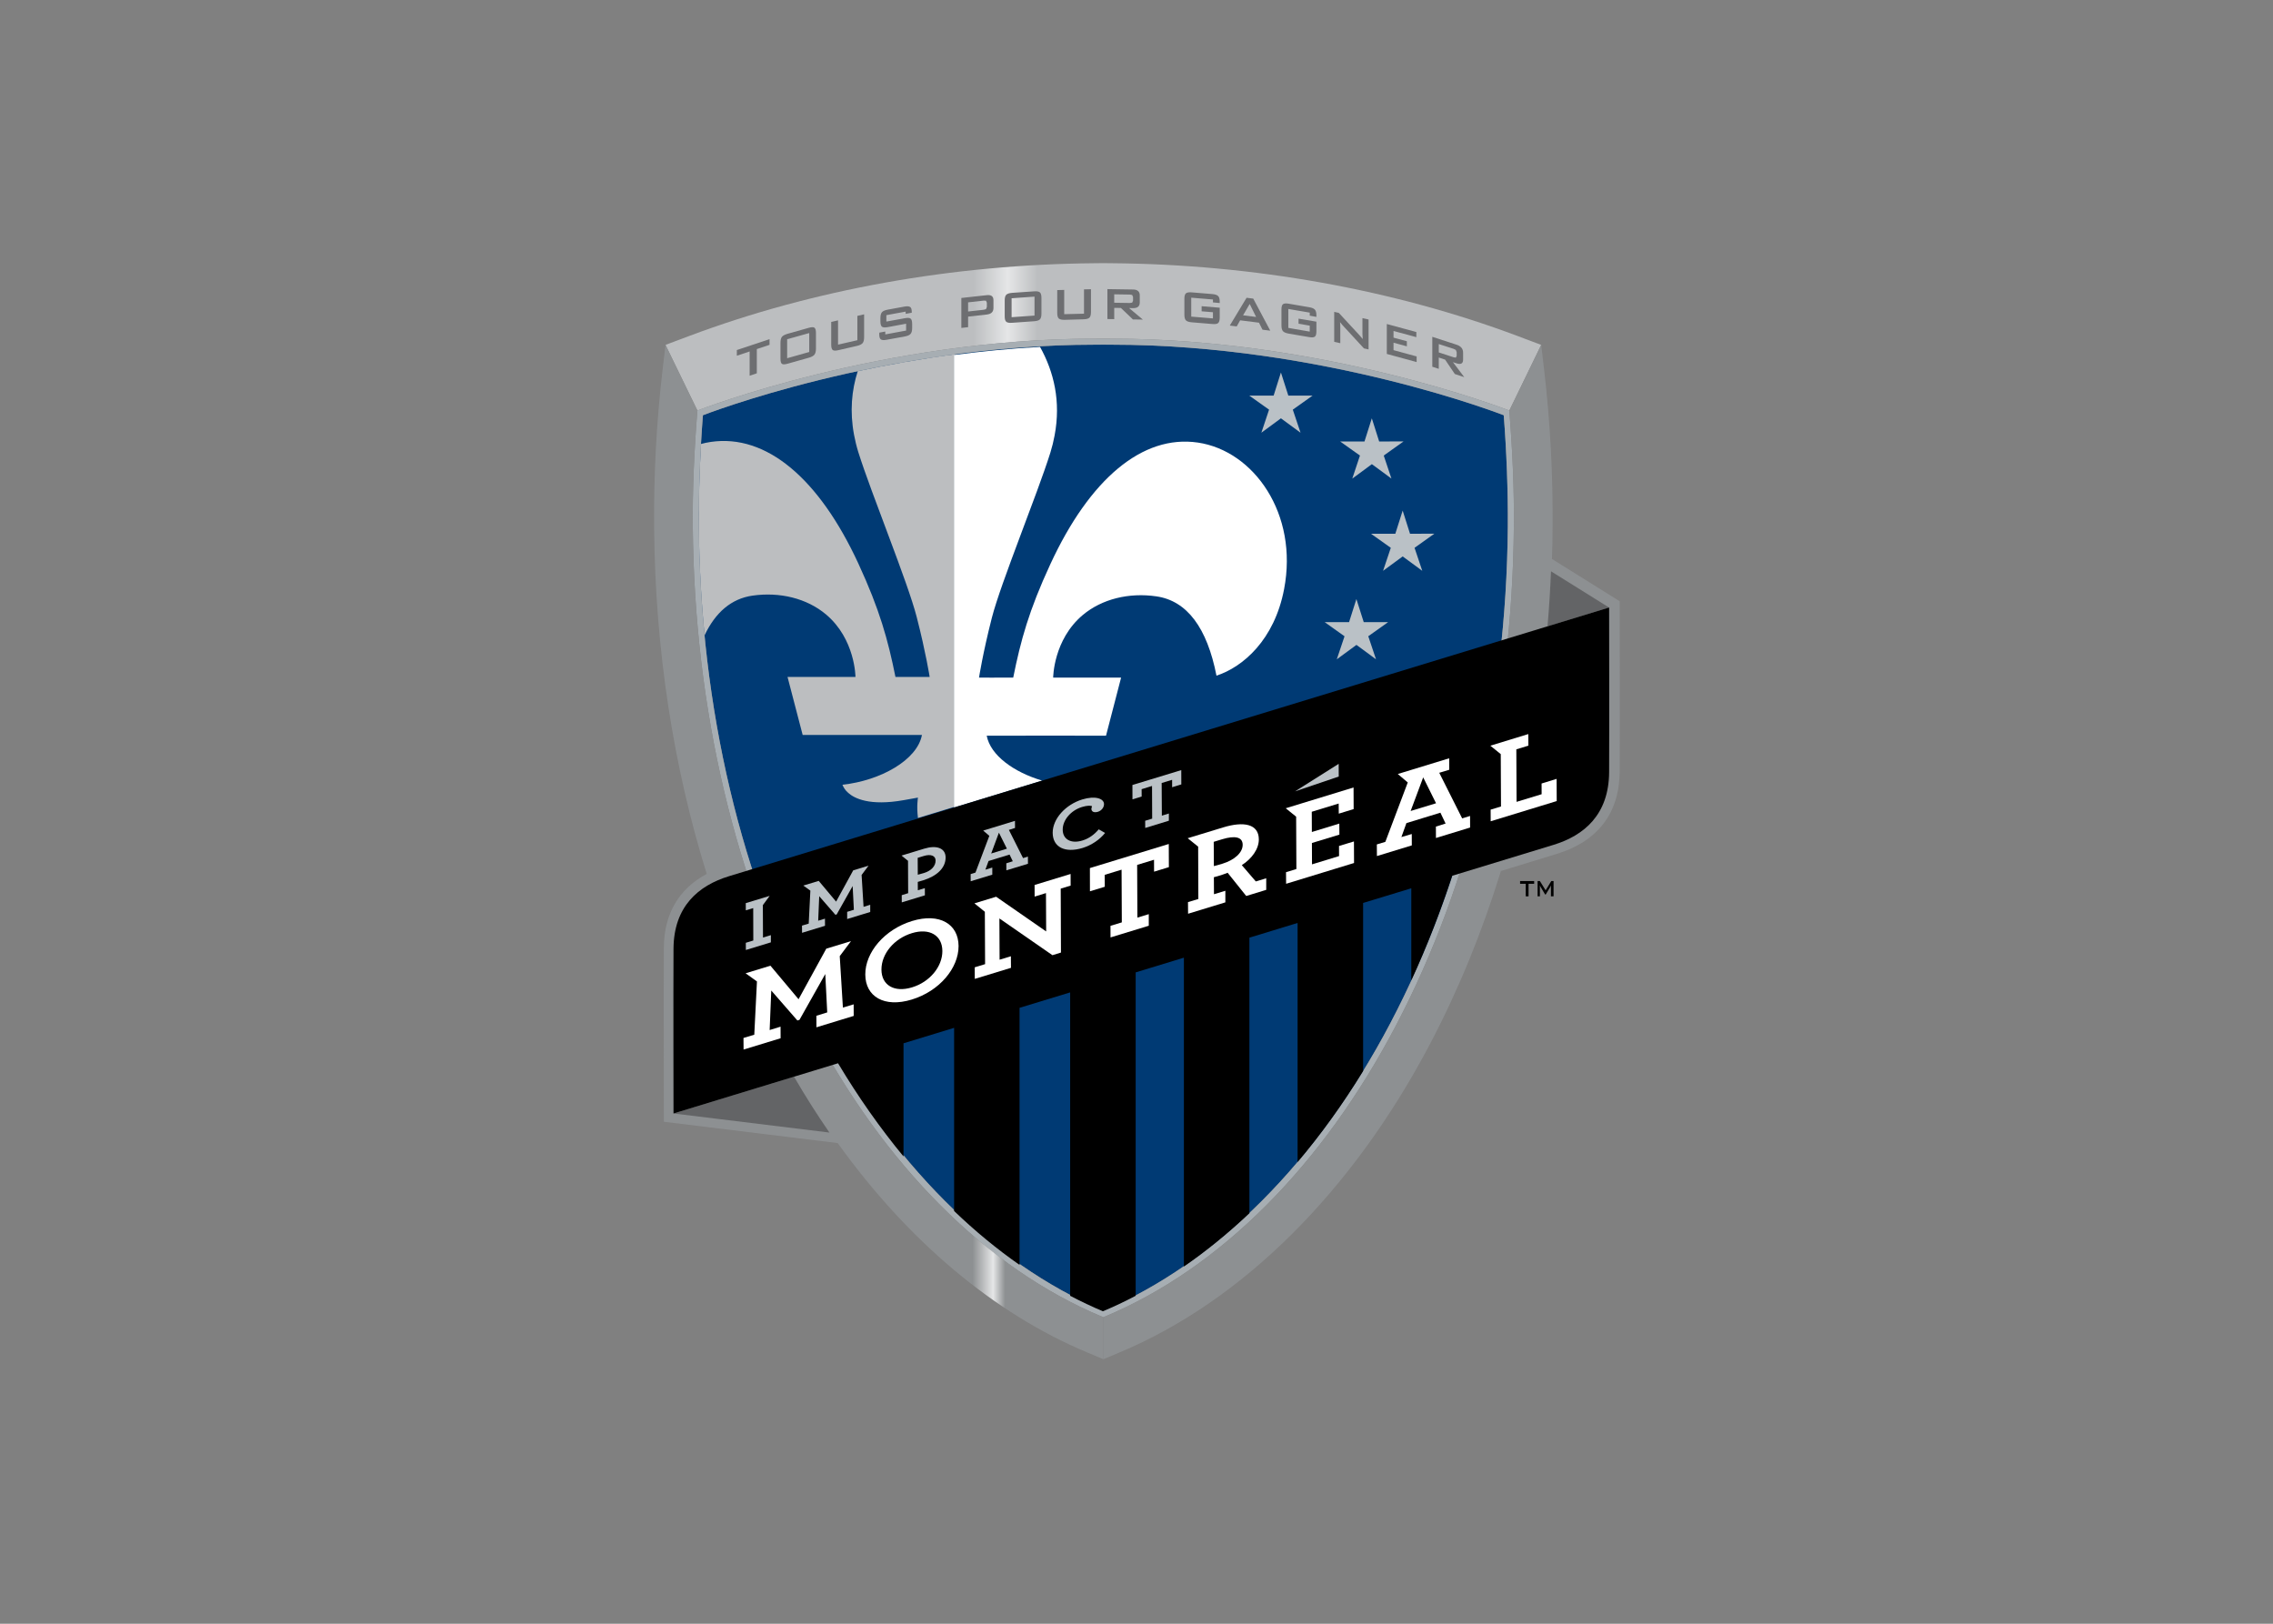 <svg clip-rule="evenodd" fill-rule="evenodd" viewBox="0 0 560 400" xmlns="http://www.w3.org/2000/svg" xmlns:xlink="http://www.w3.org/1999/xlink"><rect x="0" y="0" width="560" height="400" fill="#808080" stroke="none"/><radialGradient id="a" cx="0" cy="0" gradientTransform="matrix(9.155 0 0 -9.155 248.838 378.227)" gradientUnits="userSpaceOnUse" r="1"><stop offset="0" stop-color="#065cab"/><stop offset=".67" stop-color="#065cab"/><stop offset="1" stop-color="#003a74"/></radialGradient><linearGradient id="b" gradientTransform="matrix(17.997 0 0 17.997 239.839 388.313)" gradientUnits="userSpaceOnUse" x2="1"><stop offset="0" stop-color="#bcbec0"/><stop offset=".47" stop-color="#e5e6e7"/><stop offset=".88" stop-color="#bcbec0"/><stop offset="1" stop-color="#bcbec0"/></linearGradient><linearGradient id="c" gradientTransform="matrix(5.255 0 0 5.255 240.524 383.19)" gradientUnits="userSpaceOnUse" x2="1"><stop offset="0" stop-color="#bcbec0"/><stop offset=".47" stop-color="#f7f7f8"/><stop offset=".88" stop-color="#bcbec0"/><stop offset="1" stop-color="#bcbec0"/></linearGradient><linearGradient id="d" gradientTransform="matrix(9.234 0 0 9.234 239.604 377.726)" gradientUnits="userSpaceOnUse" x2="1"><stop offset="0" stop-color="#8d9092"/><stop offset=".55" stop-color="#e5e6e7"/><stop offset=".87" stop-color="#8d9092"/><stop offset="1" stop-color="#8d9092"/></linearGradient><linearGradient id="e" gradientTransform="matrix(10.613 0 0 10.613 248.838 377.726)" gradientUnits="userSpaceOnUse" x2="1"><stop offset="0" stop-color="#8d9092"/><stop offset=".42" stop-color="#e5e6e7"/><stop offset=".87" stop-color="#8d9092"/><stop offset="1" stop-color="#8d9092"/></linearGradient><path d="m271.839 84.901h-.384l-1.618.012c-52.304 0-96.659 17.371-96.659 17.371-.671 8.643-1.079 18.845-1.007 27.476.396 44.727 10.406 87.009 28.963 122.302 17.862 33.986 42.965 59.113 70.705 70.813 27.728-11.7 52.831-36.827 70.705-70.813 18.557-35.293 28.555-77.574 28.939-122.302.072-8.631-.324-18.833-1.007-27.476 0 0-44.344-17.371-96.647-17.371l-1.618-.012z" fill="url(#a)"/><path d="m315.583 91.758 1.822 5.694h5.982l-4.879 3.465 1.906 5.682-4.831-3.548-4.819 3.548 1.894-5.682-4.879-3.465h6.006z" fill="#bac1c6"/><path d="m337.977 103.051 1.81 5.706 6.006-.012-4.879 3.477 1.894 5.67-4.819-3.548-4.831 3.56 1.894-5.682-4.879-3.465h5.994z" fill="#bac1c6"/><path d="m345.577 125.78 1.81 5.706 5.994-.012-4.879 3.477 1.906 5.67-4.831-3.548-4.831 3.548 1.906-5.67-4.879-3.465h5.994z" fill="#bac1c6"/><path d="m334.177 147.574 1.81 5.694h5.994l-4.879 3.465 1.906 5.682-4.819-3.548-4.843 3.548 1.906-5.67-4.879-3.477h5.994z" fill="#bac1c6"/><path d="m269.657 64.845c-34.873.288-69.387 6.486-99.824 17.91l-5.874 2.206 7.864 16.172c.959-.372 45.698-17.706 98.002-17.706l1.618-.012h.779l1.618.012c52.304 0 97.043 17.335 98.014 17.706l7.852-16.172-5.862-2.206c-30.45-11.425-64.975-17.622-99.836-17.91-.731-.024-1.451-.024-2.17-.024-.731 0-1.451 0-2.182.024" fill="url(#b)"/><g fill="#6d6e71"><path d="m186.46 85.992v5.97l-1.774.599v-5.982l-3.153 1.055v-1.403l8.056-2.685v1.403z"/><path d="m193.929 88.245 5.443-1.534v-4.663l-5.443 1.522zm-1.642-3.776c0-.683.12-1.187.36-1.498.252-.3.719-.551 1.391-.743l5.227-1.475c.671-.192 1.139-.204 1.379-.036.252.18.384.599.384 1.283v3.884c0 .683-.132 1.187-.384 1.498-.24.3-.707.551-1.379.743l-5.227 1.475c-.671.192-1.139.204-1.391.036-.24-.168-.36-.599-.36-1.283z"/><path d="m206.468 78.919v5.982l4.759-1.091v-5.994l1.666-.384v5.634c0 .683-.12 1.175-.372 1.463-.252.3-.719.527-1.403.683l-4.543 1.043c-.683.168-1.151.156-1.403-.024s-.384-.623-.384-1.307v-5.622l1.678-.384z"/><path d="m223.132 76.761-4.759.875v1.582l4.543-.827c.683-.132 1.163-.108 1.415.084.264.192.396.635.396 1.319v1.019c0 .671-.132 1.175-.396 1.451-.252.288-.719.492-1.415.623l-4.484.815c-.695.132-1.163.096-1.427-.096s-.384-.623-.384-1.307l.024-.36 1.463-.264v.707l5.131-.947v-1.69l-4.519.839c-.695.12-1.175.096-1.427-.096s-.384-.635-.384-1.319v-.815c0-.683.132-1.175.384-1.451.252-.288.731-.492 1.427-.623l4.112-.755c.659-.12 1.127-.084 1.403.096.264.168.396.575.396 1.187v.228l-1.498.276v-.551z"/><path d="m242.36 74.052-3.848.432v2.254l3.848-.432.551-.144.216-.539v-1.067l-.216-.48zm-5.514 6.725v-7.373l6.282-.695c1.103-.12 1.63.3 1.63 1.247v1.906c0 .959-.527 1.487-1.63 1.618l-4.615.515v2.601l-1.666.18z"/><path d="m249.23 78.14 5.646-.396v-4.675l-5.646.408zm-1.702-4.124c0-.671.12-1.151.384-1.403.252-.264.731-.408 1.427-.468l5.419-.372c.707-.06 1.187.036 1.439.252s.384.671.384 1.355v3.884c0 .695-.132 1.163-.384 1.415s-.731.408-1.439.456l-5.419.384c-.695.048-1.175-.036-1.427-.252-.264-.228-.384-.671-.384-1.355z"/><path d="m262.189 71.414v5.982l4.879-.12v-5.994l1.714-.036v5.622c0 .683-.132 1.151-.384 1.391-.264.252-.743.372-1.439.396l-4.663.132c-.695.012-1.175-.096-1.439-.324-.252-.228-.384-.683-.384-1.379v-5.622l1.714-.048z"/><path d="m278.372 72.565-3.86-.06v2.074l3.86.06.563-.084.216-.492v-.899l-.216-.503zm-5.538 6.03v-7.373l6.318.096c1.103.012 1.654.503 1.654 1.451v1.726c0 .959-.551 1.427-1.654 1.415l-.983-.024 3.393 2.841-2.446-.036-2.961-2.829-1.642-.024v2.781l-1.678-.024z"/><path d="m298.836 73.776-5.347-.444v4.663l5.347.444v-1.522l-2.793-.228v-1.259l4.46.372v2.422c0 .683-.132 1.139-.384 1.355-.252.228-.731.3-1.439.24l-5.071-.42c-.695-.06-1.187-.216-1.427-.48-.264-.252-.384-.731-.384-1.415v-3.884c0-.695.12-1.139.384-1.355.24-.216.731-.3 1.427-.24l5.071.42c.683.06 1.163.216 1.415.468.276.252.408.707.408 1.355v.384l-1.666-.156v-.719z"/><path d="m306.256 77.672 3.213.408-1.582-3.201-1.63 2.793zm-3.273 2.529 4.136-6.845 1.642.204 4.196 7.9-1.918-.24-.863-1.726-4.639-.587-.851 1.51-1.702-.216z"/><path d="m322.68 77.013-5.275-.899v4.663l5.275.911v-1.463l-2.757-.48v-1.247l4.4.743v2.362c0 .683-.12 1.127-.372 1.319-.264.204-.719.24-1.427.12l-5.011-.851c-.695-.12-1.163-.324-1.427-.599-.252-.276-.372-.767-.372-1.451v-3.884c0-.683.12-1.127.372-1.319.264-.192.731-.24 1.427-.12l5.011.863c.683.108 1.139.3 1.403.575.264.288.396.743.396 1.403v.408l-1.642-.3v-.755z"/><path d="m328.71 84.206v-7.373l1.139.252 5.059 5.467.827.971c-.048-.683-.072-1.127-.072-1.283v-3.872l1.51.336v7.373l-1.139-.252-5.287-5.73-.599-.731c.048.492.06.887.06 1.187v3.992l-1.498-.336z"/><path d="m341.669 87.191v-7.373l7.277 1.978v1.259l-5.622-1.522v1.642l3.285.887v1.259l-3.285-.899v1.834l5.694 1.546v1.391z"/><path d="m358.153 85.944-3.68-1.187v2.062l3.68 1.199.527.084.204-.444v-.887l-.204-.563zm-5.275 4.4v-7.373l6.006 1.954c1.043.348 1.582.995 1.582 1.942v1.726c0 .959-.539 1.259-1.582.923l-.923-.3 2.793 3.692-2.326-.767-2.398-3.548-1.558-.515v2.781z"/></g><path d="m173.178 102.295s44.356-17.383 96.647-17.383h4.003c52.292 0 96.647 17.383 96.647 17.383.683 8.631 1.079 18.833 1.007 27.465-.384 44.727-10.394 87.021-28.951 122.302-17.862 33.986-42.965 59.125-70.705 70.813-27.728-11.688-52.843-36.827-70.705-70.813-18.557-35.281-28.567-77.574-28.951-122.302-.072-8.631.324-18.833 1.007-27.465m26.625 150.461c8.991 17.083 19.672 31.912 31.78 44.056 12.288 12.348 25.726 21.614 39.956 27.56l.288.12.288-.12c14.23-5.946 27.668-15.213 39.968-27.56 12.096-12.144 22.789-26.973 31.768-44.056 18.665-35.496 28.747-78.018 29.119-122.973.084-9.099-.288-18.042-1.127-28.651-.971-.372-45.71-17.706-98.002-17.706h-4.016c-52.304 0-97.043 17.335-98.014 17.706-.839 10.609-1.211 19.552-1.127 28.651.372 44.955 10.454 87.476 29.119 122.973" fill="#a7aeb3"/><path d="m376.59 220.809h-.695v-3.093h-1.391v-.671h3.465v.671h-1.379z"/><path d="m378.82 217.045h.563l1.415 2.278 1.391-2.278h.563v3.764h-.647v-2.326l.024-.408-.18.396-1.127 1.882h-.144l-1.127-1.882-.18-.396.012.408v2.326h-.563z"/><path d="m211.324 91.434c-1.51 4.711-1.99 9.938-.911 15.692.264 1.391.599 2.793 1.043 4.232 3.237 10.322 12.18 31.996 14.398 40.663 2.23 8.655 3.189 14.745 3.189 14.745s-5.131.012-8.428 0c-1.846-9.171-3.872-16.531-9.147-27.956-9.686-20.955-22.681-31.948-36.336-29.946-.827.12-1.63.288-2.422.503-.384 6.809-.587 14.026-.539 20.392.084 9.027.563 17.958 1.415 26.745 2.709-5.706 6.629-9.015 11.772-9.77 6.785-.971 13.403.671 18.102 4.591 7.277 6.09 7.301 15.441 7.301 15.441h-16.735l3.728 14.29s24.983-.012 29.383 0c-1.151 6.174-10.202 11.245-19.588 12.264.264.623.635 1.319 1.427 2.002 1.487 1.331 5.239 3.297 13.702 1.786l3.477-.623s-.36 2.134 0 5.023l9.015-2.757v-111.464c-8.583 1.139-16.591 2.601-23.844 4.148" fill="url(#c)"/><path d="m163.228 91.195c-1.487 12.719-2.182 25.726-2.074 38.661.252 29.922 4.675 58.825 12.971 85.45l-.012-.012c-6.881 3.656-10.525 9.878-10.561 18.258-.06 10.034 0 40.292 0 40.591v2.194l42.833 5.251c17.263 24.048 38.493 41.982 61.486 51.584l3.968 1.666v-10.346h-.012l-.276-.12c-14.23-5.946-27.68-15.225-39.968-27.56-12.108-12.144-22.789-26.973-31.78-44.056-18.665-35.496-28.735-78.018-29.119-122.973-.072-9.111.3-18.042 1.139-28.651l-7.864-16.172-.731 6.234z" fill="url(#d)"/><path d="m371.855 101.133c.839 10.609 1.199 19.54 1.115 28.651-.372 44.955-10.442 87.476-29.107 122.973-8.991 17.083-19.684 31.912-31.78 44.056-12.3 12.336-25.738 21.614-39.968 27.56l-.276.12v10.346l3.968-1.666c30.21-12.623 57.375-39.62 76.495-75.98 7.025-13.343 12.863-27.632 17.479-42.629l13.786-4.22c10.07-3.069 15.417-10.082 15.477-20.26.06-10.034 0-40.292 0-40.591v-1.379l-16.687-10.418c.084-2.601.144-5.215.156-7.84.108-12.935-.587-25.942-2.074-38.661l-.731-6.234-7.852 16.172z" fill="url(#e)"/><path d="m256.761 192.294c-6.989-2.062-12.755-6.222-13.666-11.065 4.4-.024 29.395 0 29.395 0l3.716-14.302h-16.735s.036-9.339 7.313-15.441c4.699-3.92 11.317-5.562 18.102-4.579 7.588 1.091 12.515 7.78 14.817 19.54 6.533-2.134 14.278-8.811 16.663-21.327 3.548-18.497-7.421-34.058-21.255-36.096-13.666-2.002-26.649 9.003-36.336 29.958-5.287 11.413-7.301 18.773-9.147 27.944-3.297.024-8.428 0-8.428 0s.947-6.078 3.165-14.745c2.23-8.667 11.173-30.342 14.41-40.663.444-1.427.791-2.841 1.043-4.22 1.594-8.392-.156-15.68-3.584-21.842-7.325.396-14.41 1.103-21.171 1.99v111.476l21.698-6.629z" fill="#fff"/><path d="m165.933 274.299 38.41 4.699c-3.033-4.4-5.958-8.991-8.715-13.762l-29.694 9.063z" fill="#636466"/><path d="m382.122 140.738c-.192 4.555-.468 9.075-.863 13.558l15.177-4.627z" fill="#636466"/><path d="m396.44 149.657-216.802 66.181c-7.567 2.302-13.647 7.461-13.704 17.885-.058 10.146 0 40.576 0 40.576l40.537-12.371c4.958 8.295 10.357 15.967 16.13 22.959v-27.878l12.467-3.807v45.121c5.169 4.958 10.559 9.398 16.121 13.282v-63.333l12.467-3.798v74.735c2.666 1.4 5.351 2.676 8.065 3.817 2.724-1.141 5.409-2.417 8.075-3.817v-79.665l11.882-3.625v76.088c5.562-3.836 10.952-8.238 16.14-13.138v-67.878l11.872-3.625v58.902c5.764-6.809 11.172-14.318 16.14-22.431v-41.4l11.872-3.615v22.671c3.807-8.267 7.154-16.869 10.07-25.749l24.953-7.615c7.576-2.311 13.647-7.461 13.714-17.895.058-10.137 0-40.576 0-40.576"/><path d="m259.35 205.155c-.012-3.477 3.213-6.965 7.277-8.212 3.213-.983 5.371-.228 5.371 1.151 0 .839-.647 1.618-1.498 1.882-.947.288-1.606 0-1.618-.755l.156-.635c-.408-.144-1.211-.168-2.47.216-2.709.827-4.759 3.189-4.747 5.586 0 2.314 1.966 3.56 4.879 2.661 1.63-.503 2.949-1.498 3.992-2.745l1.57.887c-1.331 1.654-3.333 3.021-5.55 3.704-4.28 1.295-7.337-.144-7.361-3.74" fill="#bac1c6"/><path d="m282.136 202.191 1.726-.527-.036-8.044-2.565.791.012 1.81-2.266.695-.012-3.536 12.036-3.668.012 3.524-2.266.695v-1.822l-2.577.779.048 8.044 1.726-.527v1.774l-5.826 1.786z" fill="#bac1c6"/><path d="m187.943 222.973 1.678-2.278-5.886 1.786.012 1.774 1.822-.551.024 7.984-1.846.563.012 1.774 6.162-1.882v-1.774l-1.942.587-.036-7.984z" fill="#bac1c6"/><path d="m212.273 215.541 1.714-2.29-3.776 1.151-4.22 7.708-4.28-5.107-3.8 1.151 1.738 1.247-.408 8.128-1.654.492.012 1.774 5.658-1.726-.012-1.762-1.666.503.252-6.03 3.992 4.579.312-.096 3.932-6.989.3 5.85-1.654.503v1.774l5.682-1.738v-1.774l-1.642.503-.48-7.852z" fill="#bac1c6"/><path d="m230.503 211.973c.012 1.367-1.055 2.529-2.841 3.081-.959.288-1.307.384-1.546.432l-.024-4.16 1.487-.456c1.702-.527 2.913-.096 2.925 1.103m-2.793-2.913-5.598 1.702 1.594 1.295.036 7.972-1.582.492.012 1.774 5.694-1.738-.012-1.774-1.726.527-.012-2.062c.3-.072.695-.204 1.355-.396 3.261-1.007 5.514-2.985 5.502-5.634-.024-2.35-2.302-3.069-5.263-2.158" fill="#bac1c6"/><path d="m244.198 210.256 1.906-5.131 1.966 3.944zm7.852 1.127-3.489-6.941 1.51-.48-.012-1.75-7.828 2.398 1.51 1.295-3.417 9.051-1.187.372.012 1.762 5.323-1.618v-1.75l-1.702.515.779-2.134 5.179-1.582.791 1.642-1.594.503.012 1.738 5.323-1.618-.012-1.774-1.199.372z" fill="#bac1c6"/><path d="m232.172 234.27c-.024-3.872-3.189-5.718-7.516-4.388-4.364 1.331-7.504 5.071-7.492 8.967.012 3.884 3.189 5.718 7.552 4.376 4.316-1.307 7.469-5.059 7.457-8.955m-18.989 5.802c-.036-5.455 4.723-11.101 11.52-13.187 6.785-2.062 11.425.731 11.461 6.162.012 5.467-4.723 11.113-11.532 13.187-6.785 2.074-11.425-.731-11.449-6.162" fill="#fff"/><path d="m273.591 228.075 2.793-.851-.06-12.983-4.16 1.271.024 2.937-3.656 1.115-.012-5.718 19.433-5.934.024 5.706-3.644 1.115-.012-2.937-4.16 1.271.06 12.983 2.805-.851v2.853l-9.423 2.877-.012-2.853z" fill="#fff"/><path d="m254.891 218.005.012 2.865 2.793-.863.048 9.447-12.324-8.547-5.347 1.63 2.565 2.074.06 12.899-2.553.779.012 2.853 8.919-2.721-.024-2.853-2.781.851-.048-10.166 13.067 9.051 2.098-.647-.06-15.752 2.446-.743-.012-2.865-8.871 2.709z" fill="#fff"/><path d="m306.159 208.099c.012 1.954-2.038 3.764-4.927 4.651-1.211.372-1.774.515-2.17.611l-.036-5.982 2.086-.635c3.093-.935 5.035-.599 5.047 1.355m3.98-1.331c-.024-3.788-3.704-4.507-8.835-2.925l-8.691 2.649 2.577 2.074.048 12.899-2.553.767.024 2.865 9.183-2.805v-2.853l-2.805.851-.024-4.196c.48-.108 1.127-.3 1.846-.527.444-.132 1.067-.396 1.546-.563l4.579 5.718 4.927-1.51v-2.853l-2.565.779-3.453-4.016c2.446-1.558 4.208-3.956 4.196-6.354" fill="#fff"/><path d="m333.5 199.314-.024-5.323-16.711 5.119 2.565 2.074.06 12.899-2.553.779.024 2.853 16.735-5.119-.024-5.311-3.68 1.115.012 2.494-6.665 2.038-.024-5.263 6.773-2.062-.024-2.721-6.761 2.074-.024-4.987 6.629-2.026.024 2.494z" fill="#fff"/><path d="m347.54 199.784 3.093-8.284 3.165 6.378zm12.695 1.822-5.646-11.233 2.458-.743-.012-2.829-12.659 3.872 2.446 2.074h.012l-5.526 14.637-2.098.635.024 2.865 8.595-2.625-.012-2.805-2.553.755 1.235-3.441 8.38-2.565 1.271 2.673-2.386.755.012 2.805 8.416-2.577-.012-2.853-1.942.599z" fill="#fff"/><path d="m379.801 193.014.012 2.637-6.174 1.882-.06-12.935 2.973-.911-.024-2.853-9.351 2.865 2.565 2.074.06 12.899-2.553.779.012 2.865 16.268-4.975-.024-5.467-3.704 1.139z" fill="#fff"/><path d="m206.883 235.545 2.781-3.704-6.09 1.858-6.833 12.456-6.929-8.26-6.114 1.87 2.793 2.014-.659 13.115-2.661.803.024 2.853 9.123-2.781-.012-2.853-2.685.827.396-9.734 6.438 7.385.515-.168 6.354-11.281.48 9.459-2.673.827.012 2.841 9.183-2.805-.012-2.853-2.649.803-.779-12.671z" fill="#fff"/><path d="m329.827 191.297-.012-3.129-10.765 6.785z" fill="#bac1c6"/></svg>
